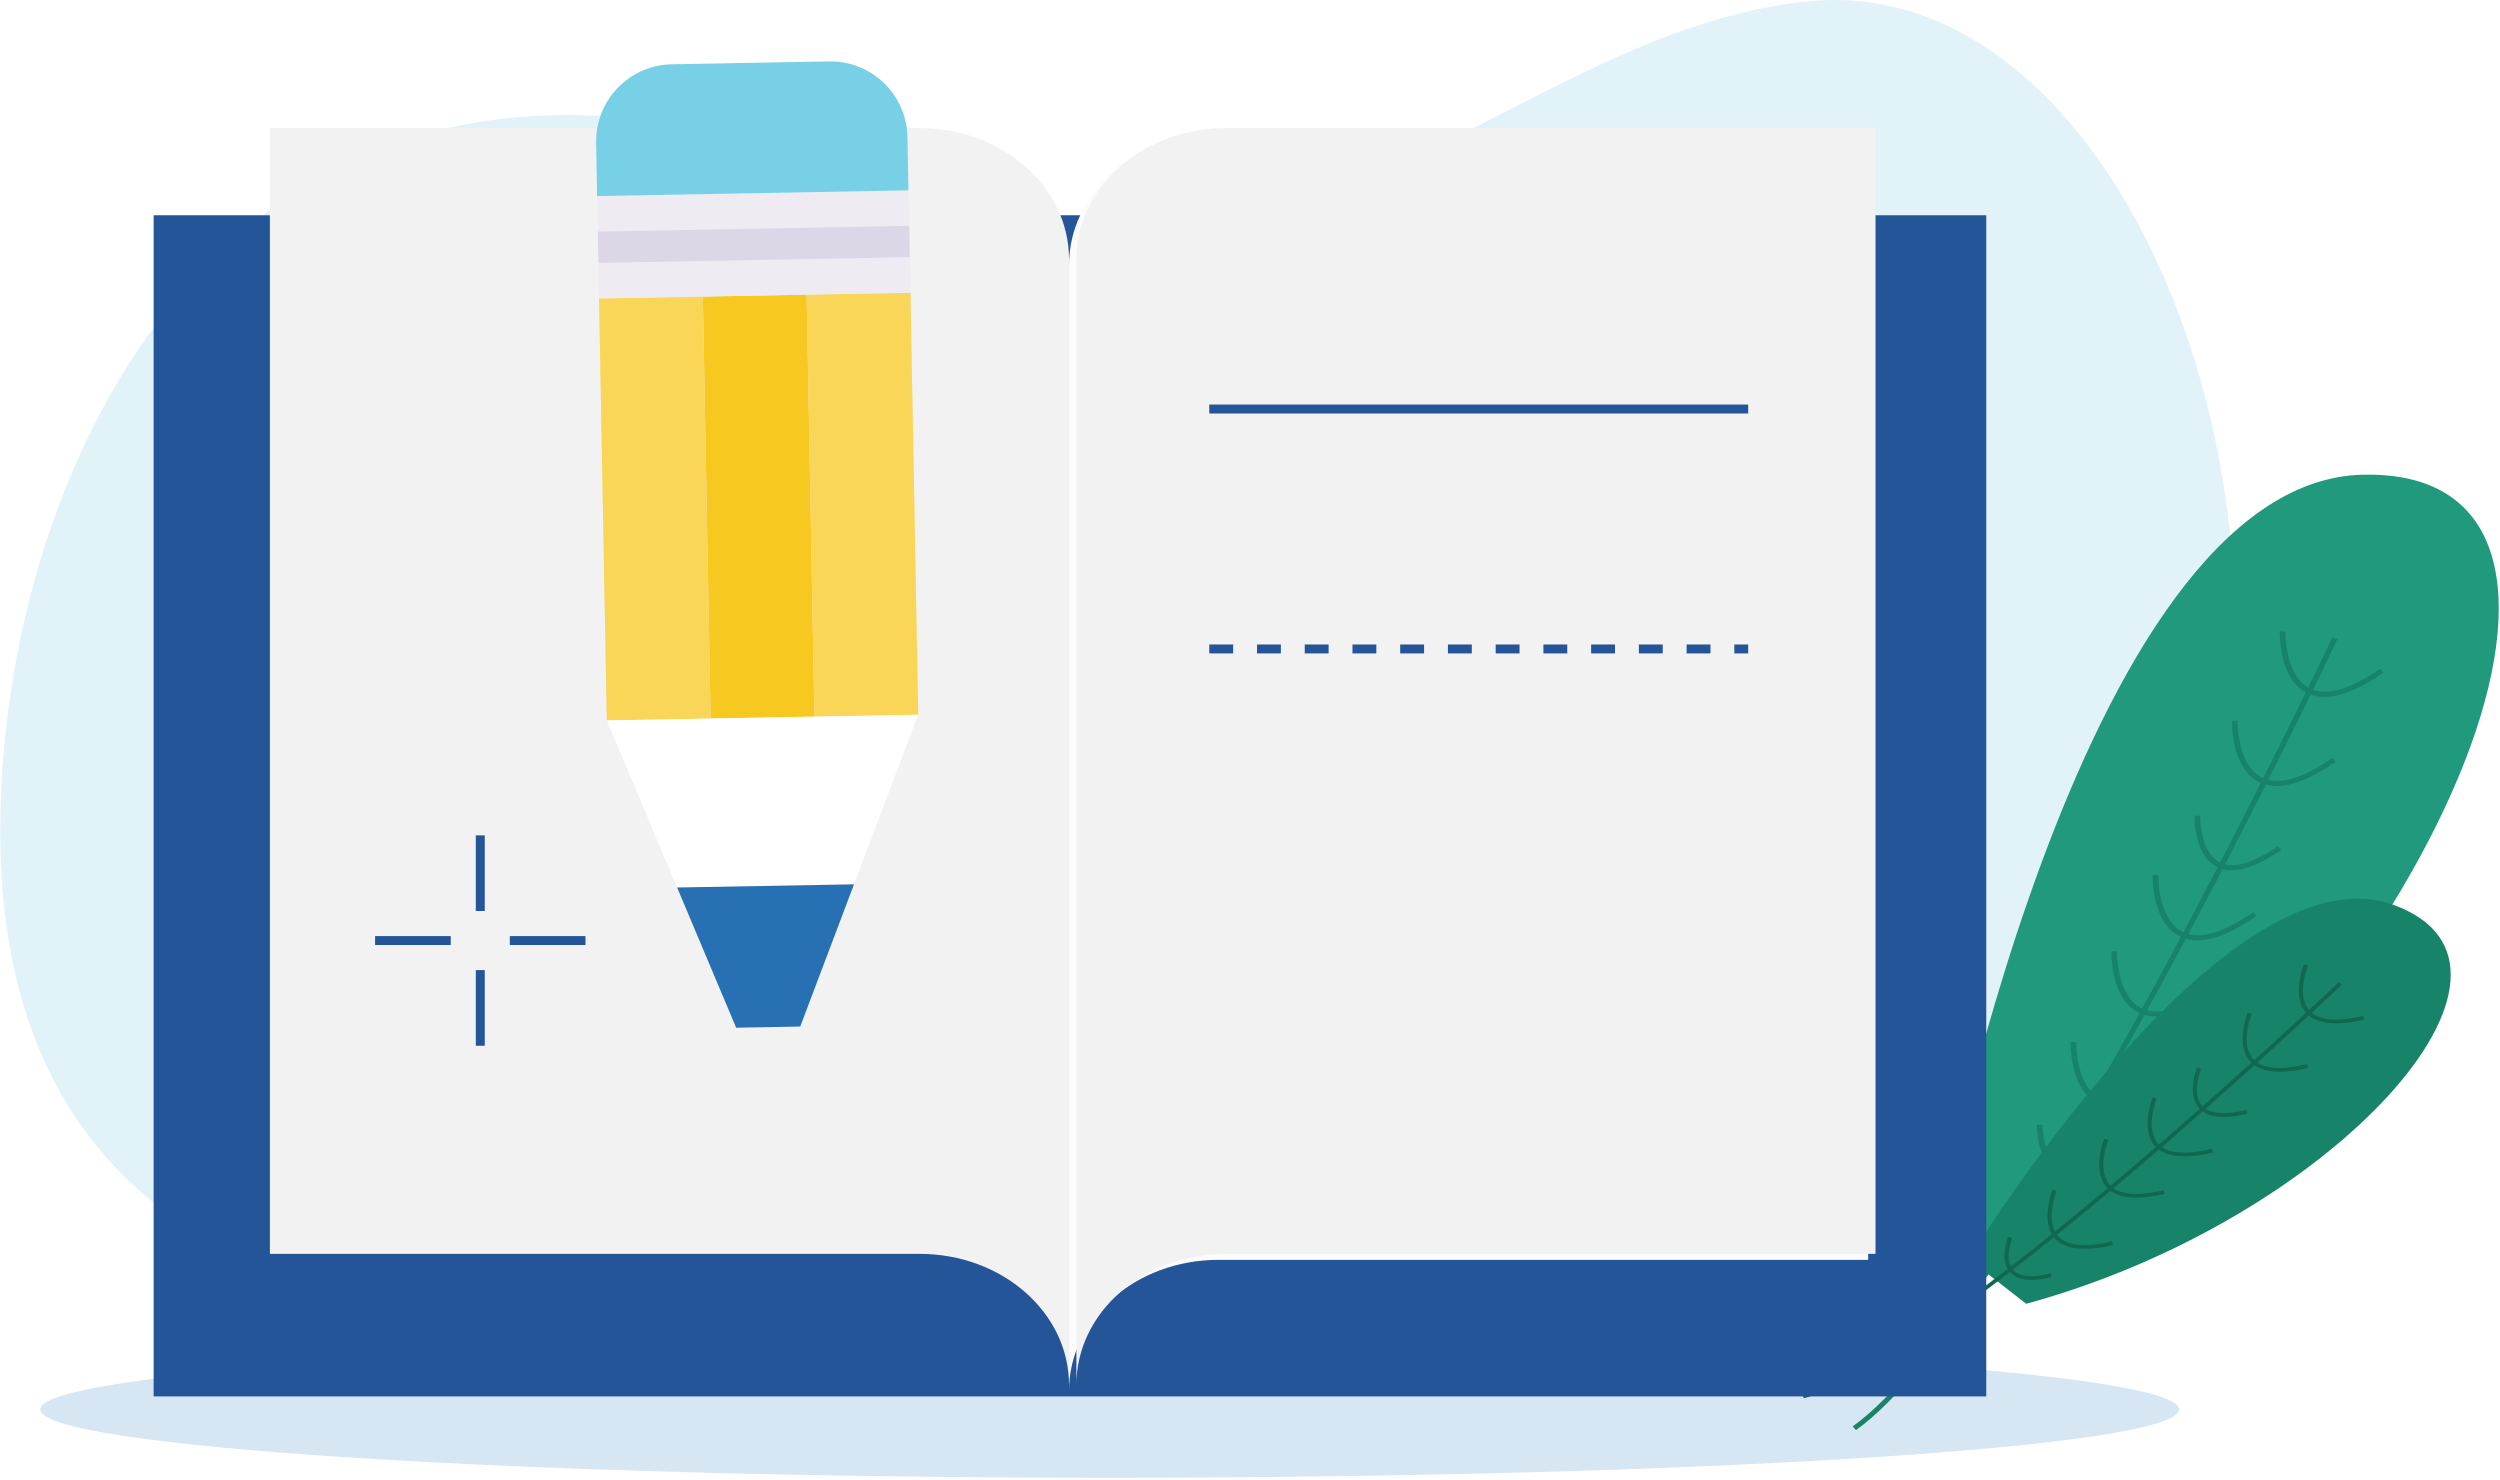 <svg width="419" height="248" viewBox="0 0 419 248" fill="none" xmlns="http://www.w3.org/2000/svg">
<path d="M185.979 247.67C284.97 247.67 365.219 242.543 365.219 236.22C365.219 229.896 284.97 224.77 185.979 224.77C86.988 224.77 6.74 229.896 6.74 236.22C6.74 242.543 86.988 247.67 185.979 247.67Z" fill="#D6E6F2"/>
<path d="M351.32 179.544C296.804 249.299 233.052 226.35 165.719 225.548C98.387 224.745 -0.798 233.786 0.05 137.98C0.616 73.308 43.493 -12.067 147.437 30.888C217.738 59.934 252.371 5.479 302.882 0.236C363.948 -6.076 401.36 115.513 351.32 179.544Z" fill="#E1F3F9"/>
<path d="M324.368 208.619C324.368 208.619 348.021 80.645 396.035 79.561C444.049 78.477 411.207 163.903 342.98 214.179L324.368 208.619Z" fill="#20997C"/>
<path d="M311.081 239.671C338.08 220.446 391.229 108.257 391.748 107.126L390.9 106.843C390.381 107.974 337.326 219.975 310.515 239.058L311.081 239.718V239.671Z" fill="#178369"/>
<path d="M367.293 157.542C370.168 157.919 373.796 156.553 378.178 153.537L377.659 152.878C372.665 156.317 368.754 157.495 366.068 156.317C361.592 154.385 361.733 146.752 361.733 146.658H360.791C360.791 147.035 360.65 154.951 365.644 157.071C366.162 157.307 366.728 157.448 367.34 157.542H367.293Z" fill="#178369"/>
<path d="M380.581 131.674C383.455 132.051 387.083 130.685 391.465 127.669L390.947 127.009C385.952 130.449 382.042 131.627 379.356 130.449C374.88 128.517 375.021 120.884 375.021 120.79H374.079C374.079 121.167 373.937 129.083 378.932 131.203C379.45 131.439 380.015 131.58 380.628 131.627L380.581 131.674Z" fill="#178369"/>
<path d="M388.591 116.738C391.465 117.115 395.094 115.749 399.476 112.733L398.957 112.073C393.963 115.513 390.052 116.691 387.366 115.513C382.89 113.581 383.031 105.948 383.031 105.854H382.089C382.089 106.231 381.947 114.147 386.942 116.267C387.46 116.503 388.026 116.644 388.638 116.738H388.591Z" fill="#178369"/>
<path d="M373.23 145.81C375.633 146.093 378.649 144.962 382.324 142.465L381.806 141.805C377.707 144.633 374.455 145.622 372.288 144.633C368.613 143.078 368.754 136.764 368.754 136.717H367.812C367.812 137.046 367.67 143.643 371.864 145.434C372.288 145.622 372.806 145.763 373.277 145.81H373.23Z" fill="#178369"/>
<path d="M360.367 170.311C363.241 170.688 366.869 169.322 371.251 166.306L370.733 165.647C365.739 169.086 361.828 170.264 359.142 169.086C354.666 167.154 354.807 159.521 354.807 159.427H353.865C353.865 159.804 353.723 167.72 358.718 169.84C359.236 170.076 359.802 170.217 360.414 170.311H360.367Z" fill="#178369"/>
<path d="M353.535 185.532C356.409 185.909 360.037 184.542 364.419 181.527L363.901 180.867C358.907 184.307 354.996 185.485 352.31 184.307C347.834 182.375 347.975 174.742 347.975 174.647H347.033C347.033 174.977 346.891 182.94 351.886 185.061C352.404 185.296 352.97 185.438 353.582 185.532H353.535Z" fill="#178369"/>
<path d="M346.138 196.322C348.211 196.557 350.85 195.615 353.959 193.447L353.441 192.788C349.954 195.191 347.221 196.039 345.337 195.238C342.227 193.919 342.321 188.547 342.321 188.5H341.379C341.379 188.783 341.284 194.484 344.865 196.039C345.242 196.18 345.666 196.322 346.091 196.369L346.138 196.322Z" fill="#178369"/>
<path d="M329.928 211.022C329.928 211.022 372.759 141.428 401.124 151.652C429.49 161.877 390.946 204.52 339.587 218.514L329.975 211.022H329.928Z" fill="#178369"/>
<path d="M302.316 234.345C325.829 228.361 391.842 165.646 392.502 165.033L391.983 164.609C391.324 165.222 325.452 227.796 302.128 233.78L302.316 234.345Z" fill="#116851"/>
<path d="M362.44 193.022C364.278 194.012 367.152 194.059 370.922 193.164L370.733 192.551C366.398 193.588 363.43 193.352 361.875 191.844C359.33 189.347 361.451 184.164 361.451 184.117L360.791 183.881C360.791 183.881 358.529 189.488 361.356 192.268C361.639 192.551 362.016 192.834 362.393 193.022H362.44Z" fill="#116851"/>
<path d="M378.366 178.84C380.204 179.829 383.078 179.876 386.847 178.981L386.659 178.368C382.324 179.405 379.356 179.169 377.801 177.662C375.256 175.164 377.377 169.981 377.377 169.934L376.717 169.698C376.717 169.698 374.455 175.306 377.282 178.086C377.565 178.368 377.942 178.651 378.319 178.84H378.366Z" fill="#116851"/>
<path d="M387.79 170.735C389.627 171.725 392.502 171.772 396.271 170.877L396.083 170.264C391.748 171.301 388.779 171.065 387.224 169.557C384.68 167.06 386.8 161.877 386.8 161.83L386.141 161.594C386.141 161.594 383.879 167.201 386.706 169.981C386.989 170.264 387.366 170.547 387.743 170.735H387.79Z" fill="#116851"/>
<path d="M369.602 186.567C371.157 187.415 373.513 187.415 376.669 186.661L376.481 186.048C372.947 186.897 370.45 186.708 369.225 185.483C367.152 183.457 368.895 179.169 368.895 179.122L368.235 178.886C368.235 178.886 366.35 183.551 368.706 185.86C368.942 186.096 369.272 186.331 369.602 186.52V186.567Z" fill="#116851"/>
<path d="M354.336 199.949C356.174 200.938 359.048 200.985 362.818 200.09L362.629 199.477C358.294 200.514 355.326 200.278 353.771 198.771C351.226 196.273 353.347 191.09 353.347 191.043L352.687 190.808C352.687 190.808 350.425 196.415 353.252 199.195C353.535 199.477 353.912 199.76 354.289 199.949H354.336Z" fill="#116851"/>
<path d="M345.666 208.525C347.503 209.514 350.378 209.561 354.147 208.666L353.959 208.053C349.624 209.09 346.655 208.854 345.1 207.347C342.556 204.849 344.676 199.666 344.676 199.619L344.017 199.384C344.017 199.384 341.755 204.991 344.582 207.771C344.865 208.053 345.242 208.336 345.619 208.525H345.666Z" fill="#116851"/>
<path d="M337.749 213.943C339.116 214.65 341.142 214.697 343.875 214.037L343.686 213.424C340.671 214.178 338.55 213.99 337.514 212.953C335.723 211.21 337.231 207.582 337.231 207.535L336.572 207.299C336.572 207.299 334.922 211.351 336.996 213.33C337.231 213.519 337.467 213.754 337.749 213.896V213.943Z" fill="#116851"/>
<g clip-path="url(#clip0_299_3565)">
<path d="M332.897 36.077H25.747V234.039H332.897V36.077Z" fill="#255599"/>
<g filter="url(#filter0_d_299_3565)">
<path d="M46.779 22.466H154.112C168.031 22.466 179.166 32.364 179.166 44.427V233.109C179.166 221.046 168.031 211.148 154.112 211.148H46.779C46.161 211.148 45.542 211.148 45.233 211.148V22.466C45.851 22.466 46.47 22.466 46.779 22.466Z" fill="#F2F2F2"/>
</g>
<path d="M311.554 22.467H204.222C190.303 22.467 179.167 32.365 179.167 44.429V233.111C179.167 221.048 190.303 211.15 204.222 211.15H311.554C312.173 211.15 312.792 211.15 313.101 211.15V22.467C312.792 22.467 312.173 22.467 311.554 22.467Z" fill="#FCFCFC"/>
<g filter="url(#filter1_d_299_3565)">
<path d="M312.791 22.465H205.459C191.54 22.465 180.404 32.363 180.404 44.426V233.109C180.404 221.046 191.54 211.148 205.459 211.148H312.791C313.41 211.148 314.029 211.148 314.338 211.148V22.465C313.719 22.465 313.101 22.465 312.791 22.465Z" fill="#F2F2F2"/>
</g>
<path d="M202.675 68.553H292.995" stroke="#255599" stroke-width="1.5"/>
<path d="M202.675 108.764H292.995" stroke="#255599" stroke-width="1.5" stroke-dasharray="4 4"/>
<path d="M98.126 157.637H85.445" stroke="#255599" stroke-width="1.5"/>
<path d="M75.547 157.638H62.865" stroke="#255599" stroke-width="1.5"/>
<path d="M80.496 140.007V152.689" stroke="#255599" stroke-width="1.5"/>
<path d="M80.496 162.587V175.269" stroke="#255599" stroke-width="1.5"/>
<g clip-path="url(#clip1_299_3565)">
<path d="M117.802 49.709L100.402 50.029L101.702 120.746L119.102 120.426L117.802 49.709Z" fill="#F7C820"/>
<path d="M135.195 49.387L117.795 49.707L119.095 120.423L136.495 120.103L135.195 49.387Z" fill="#F7C820"/>
<path d="M152.588 49.064L135.188 49.384L136.489 120.101L153.889 119.781L152.588 49.064Z" fill="#F7C820"/>
<path opacity="0.25" d="M117.802 49.709L100.402 50.029L101.702 120.746L119.102 120.426L117.802 49.709Z" fill="white"/>
<path opacity="0.25" d="M152.588 49.064L135.188 49.384L136.489 120.101L153.889 119.781L152.588 49.064Z" fill="white"/>
<path d="M152.276 31.88L100.094 32.839L100.41 50.016L152.591 49.057L152.276 31.88Z" fill="#EEEBF3"/>
<path d="M152.385 37.852L100.204 38.811L100.3 44.059L152.482 43.099L152.385 37.852Z" fill="#DDD6E6"/>
<path d="M112.607 10.775L138.94 10.291C146.067 10.16 151.961 15.841 152.092 22.969L152.256 31.901L100.075 32.861L99.911 23.928C99.78 16.8 105.461 10.906 112.588 10.775L112.607 10.775Z" fill="#77D0E5"/>
<path d="M153.878 119.795L101.702 120.741L113.485 148.746L143.132 148.214L153.878 119.795Z" fill="white"/>
<path d="M134.119 172.048L143.132 148.214L113.485 148.746L123.382 172.245L134.119 172.048Z" fill="#2770B4"/>
</g>
</g>
<defs>
<filter id="filter0_d_299_3565" x="45.233" y="21.466" width="133.934" height="211.644" filterUnits="userSpaceOnUse" color-interpolation-filters="sRGB">
<feFlood flood-opacity="0" result="BackgroundImageFix"/>
<feColorMatrix in="SourceAlpha" type="matrix" values="0 0 0 0 0 0 0 0 0 0 0 0 0 0 0 0 0 0 127 0" result="hardAlpha"/>
<feOffset dy="-1"/>
<feComposite in2="hardAlpha" operator="out"/>
<feColorMatrix type="matrix" values="0 0 0 0 0 0 0 0 0 0 0 0 0 0 0 0 0 0 0.2 0"/>
<feBlend mode="normal" in2="BackgroundImageFix" result="effect1_dropShadow_299_3565"/>
<feBlend mode="normal" in="SourceGraphic" in2="effect1_dropShadow_299_3565" result="shape"/>
</filter>
<filter id="filter1_d_299_3565" x="180.404" y="21.465" width="133.934" height="211.644" filterUnits="userSpaceOnUse" color-interpolation-filters="sRGB">
<feFlood flood-opacity="0" result="BackgroundImageFix"/>
<feColorMatrix in="SourceAlpha" type="matrix" values="0 0 0 0 0 0 0 0 0 0 0 0 0 0 0 0 0 0 127 0" result="hardAlpha"/>
<feOffset dy="-1"/>
<feComposite in2="hardAlpha" operator="out"/>
<feColorMatrix type="matrix" values="0 0 0 0 0 0 0 0 0 0 0 0 0 0 0 0 0 0 0.2 0"/>
<feBlend mode="normal" in2="BackgroundImageFix" result="effect1_dropShadow_299_3565"/>
<feBlend mode="normal" in="SourceGraphic" in2="effect1_dropShadow_299_3565" result="shape"/>
</filter>
<clipPath id="clip0_299_3565">
<rect width="314.883" height="232.915" fill="white" transform="translate(21.726 5.146)"/>
</clipPath>
<clipPath id="clip1_299_3565">
<rect width="131.201" height="131.201" fill="white" transform="translate(34.386 86.463) rotate(-46.053)"/>
</clipPath>
</defs>
</svg>
